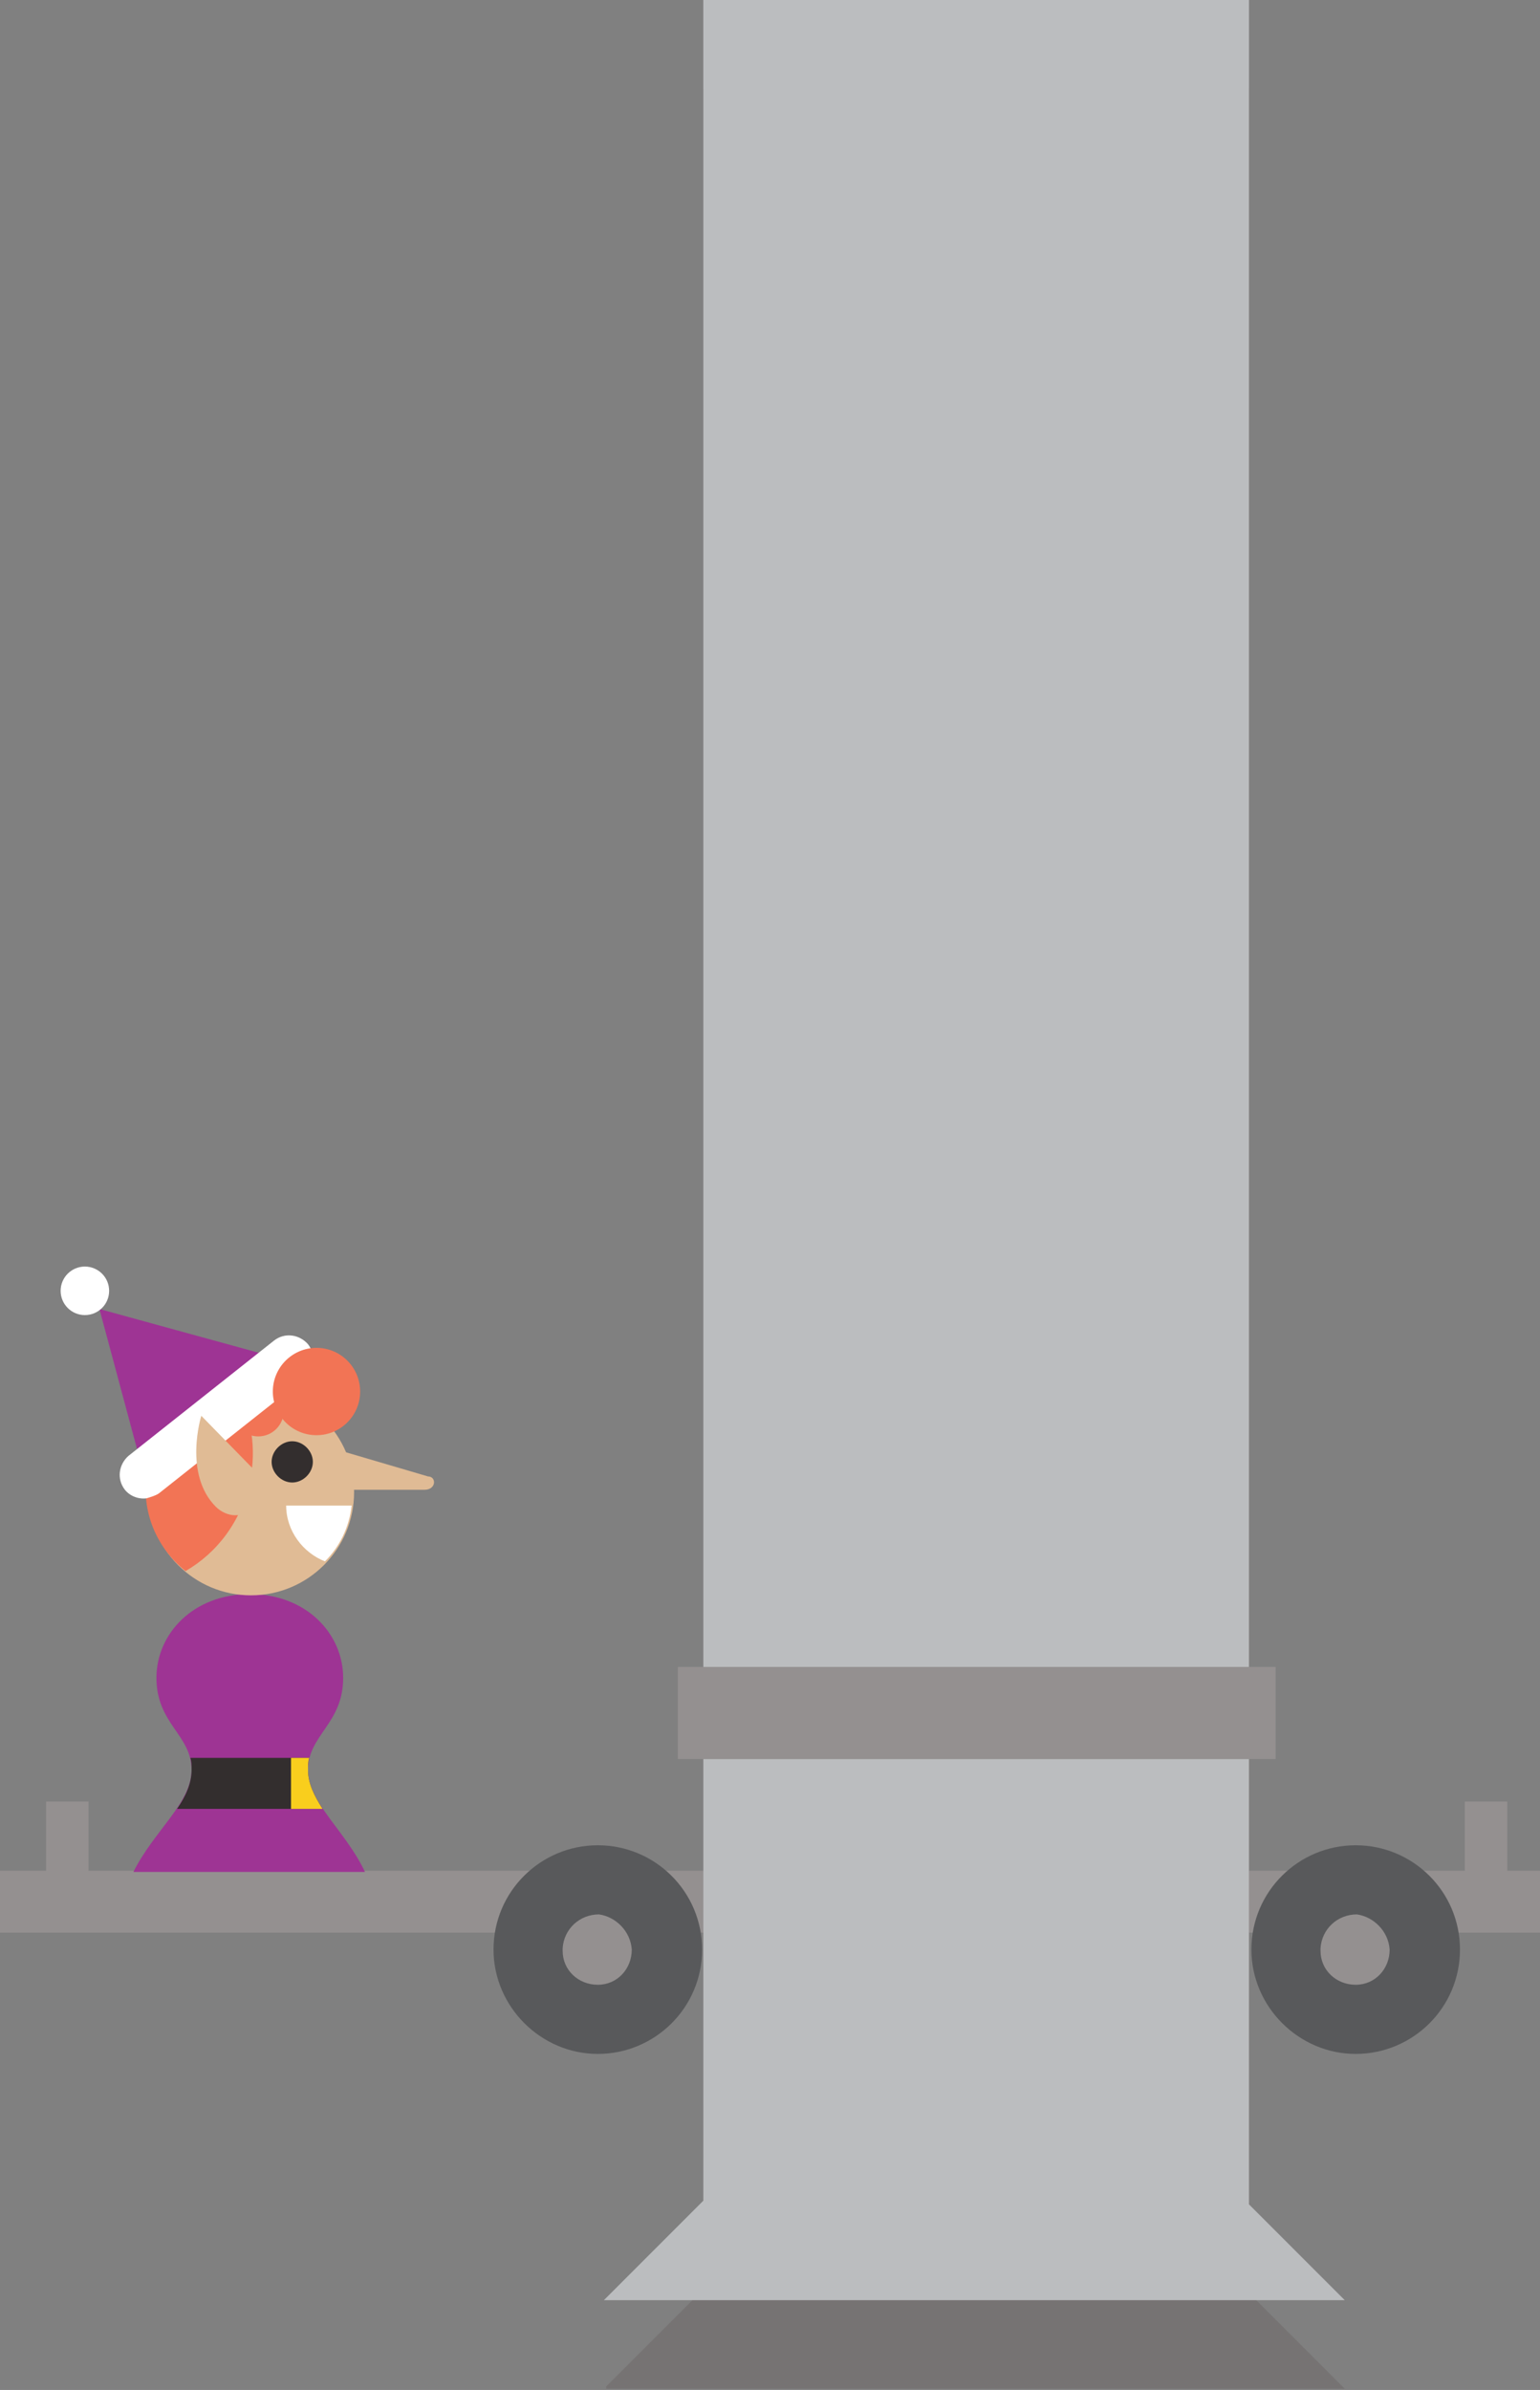 <svg xmlns="http://www.w3.org/2000/svg" xmlns:xlink="http://www.w3.org/1999/xlink" width="127" height="197" viewBox="0 0 127 197"><rect x="0" y="0" width="127" height="197" fill="#808080" stroke="none"/><style>.st0{fill:#949090}.st4{fill:#58595b}.st5{fill:#9e3494}.st6{fill:#e0bb95}.st7{fill:#332e2e}.st9{fill:#f27455}.st10{fill:#fff}</style><path class="st0" d="M3.8 148.5h3.5v6H3.8v-6zm117 0h3.5v6h-3.5v-6z"/><path class="st0" d="M0 154.2h127v5.1H0v-5.1z"/><g opacity=".1"><g><g><defs><path id="SVGID_1_" d="M50 7.3h61.1v189.6H50z"/></defs><clipPath id="SVGID_2_"><use xlink:href="#SVGID_1_" overflow="visible"/></clipPath><path d="M110.9 196.9L103 189V7.3H58v181.4l-8.2 8.2h61.1z" clip-path="url(#SVGID_2_)" fill="#230000"/></g></g></g><path d="M110.9 189.6l-7.9-7.9V0H58v181.4l-8.2 8.2h61.1z" fill="#bbbdbf"/><path class="st4" d="M57.9 160.7c0 4.8-3.9 8.6-8.6 8.6s-8.6-3.9-8.6-8.6c0-4.8 3.9-8.6 8.6-8.6s8.6 3.8 8.6 8.6"/><path class="st0" d="M52.1 160.7c0 1.6-1.2 2.9-2.8 2.9s-2.9-1.2-2.9-2.8v-.2c.1-1.6 1.4-2.8 3-2.8 1.4.2 2.6 1.4 2.7 2.9"/><path class="st4" d="M120.4 160.7c0 4.8-3.9 8.6-8.6 8.6s-8.6-3.9-8.6-8.6c0-4.8 3.9-8.6 8.6-8.6s8.6 3.8 8.6 8.6"/><path class="st0" d="M114.6 160.7c0 1.6-1.2 2.9-2.8 2.9-1.6 0-2.9-1.2-2.9-2.8v-.2c.1-1.6 1.4-2.8 3-2.8 1.4.2 2.6 1.4 2.7 2.9m-58.7-23.3h49.3v7.6H55.9v-7.6z"/><path class="st5" d="M25.4 145.9c0-2.9 2.9-3.8 2.9-7.6 0-3.6-3-6.9-7.7-6.9s-7.7 3.3-7.7 6.9c0 3.8 2.9 4.7 2.9 7.6 0 2.7-3.1 5-4.8 8.4h19.1c-1.6-3.4-4.7-5.7-4.7-8.4z"/><path class="st6" d="M28.5 119.7l6.8 2c.7 0 .7 1.1-.3 1.1h-8.1l1.6-3.1z"/><path class="st7" d="M15.7 144.9c.1.3.1.6.1 1 0 1.1-.5 2.2-1.2 3.2h12c-.7-1.1-1.2-2.1-1.2-3.2 0-.4 0-.7.1-1h-9.8z"/><g><defs><path id="SVGID_3_" d="M24 144.9h2.7v4.2H24z"/></defs><clipPath id="SVGID_4_"><use xlink:href="#SVGID_3_" overflow="visible"/></clipPath><path d="M15.7 144.9c.1.3.1.6.1 1 0 1.1-.5 2.2-1.2 3.2h12c-.7-1.1-1.2-2.1-1.2-3.2 0-.4 0-.7.1-1h-9.8z" clip-path="url(#SVGID_4_)" fill="#f9ce1d"/></g><circle class="st6" cx="20.7" cy="123" r="8.5"/><path class="st7" d="M25.8 120.5c0 .9-.8 1.7-1.7 1.7-.9 0-1.7-.8-1.7-1.7 0-.9.8-1.7 1.7-1.7.9 0 1.7.8 1.7 1.7z"/><circle class="st9" cx="21.3" cy="116.3" r="2.1"/><path class="st9" d="M20.6 122.1c.6-2.7.1-5.4-1.1-7.7-3.5.4-6.5 3-7.3 6.6-.7 3.3.6 6.5 3.1 8.5 2.6-1.5 4.6-4.1 5.3-7.4z"/><path class="st5" d="M11.8 121.3l-3.6-13.4 15.3 4.2z"/><g><path class="st10" d="M12.1 123.5c-.7.1-1.4-.2-1.8-.7-.7-.9-.5-2.1.3-2.8l12-9.5c.9-.7 2.1-.5 2.8.3.7.9.5 2.1-.3 2.8l-12 9.5c-.3.2-.7.3-1 .4z"/></g><circle class="st10" cx="7" cy="106.4" r="2"/><circle class="st9" cx="26.1" cy="114.7" r="3.6"/><path class="st6" d="M16.6 116.7s-1.5 4.8 1.2 7.5c.4.4 1 .7 1.6.7 1.2 0 2.2-1 2.2-2.2 0-.6-.3-1.2-.7-1.6l-4.3-4.4z"/><path class="st10" d="M29 124.1h-5.4c0 2.1 1.4 3.9 3.2 4.6 1.2-1.2 2-2.8 2.2-4.6z"/></svg>